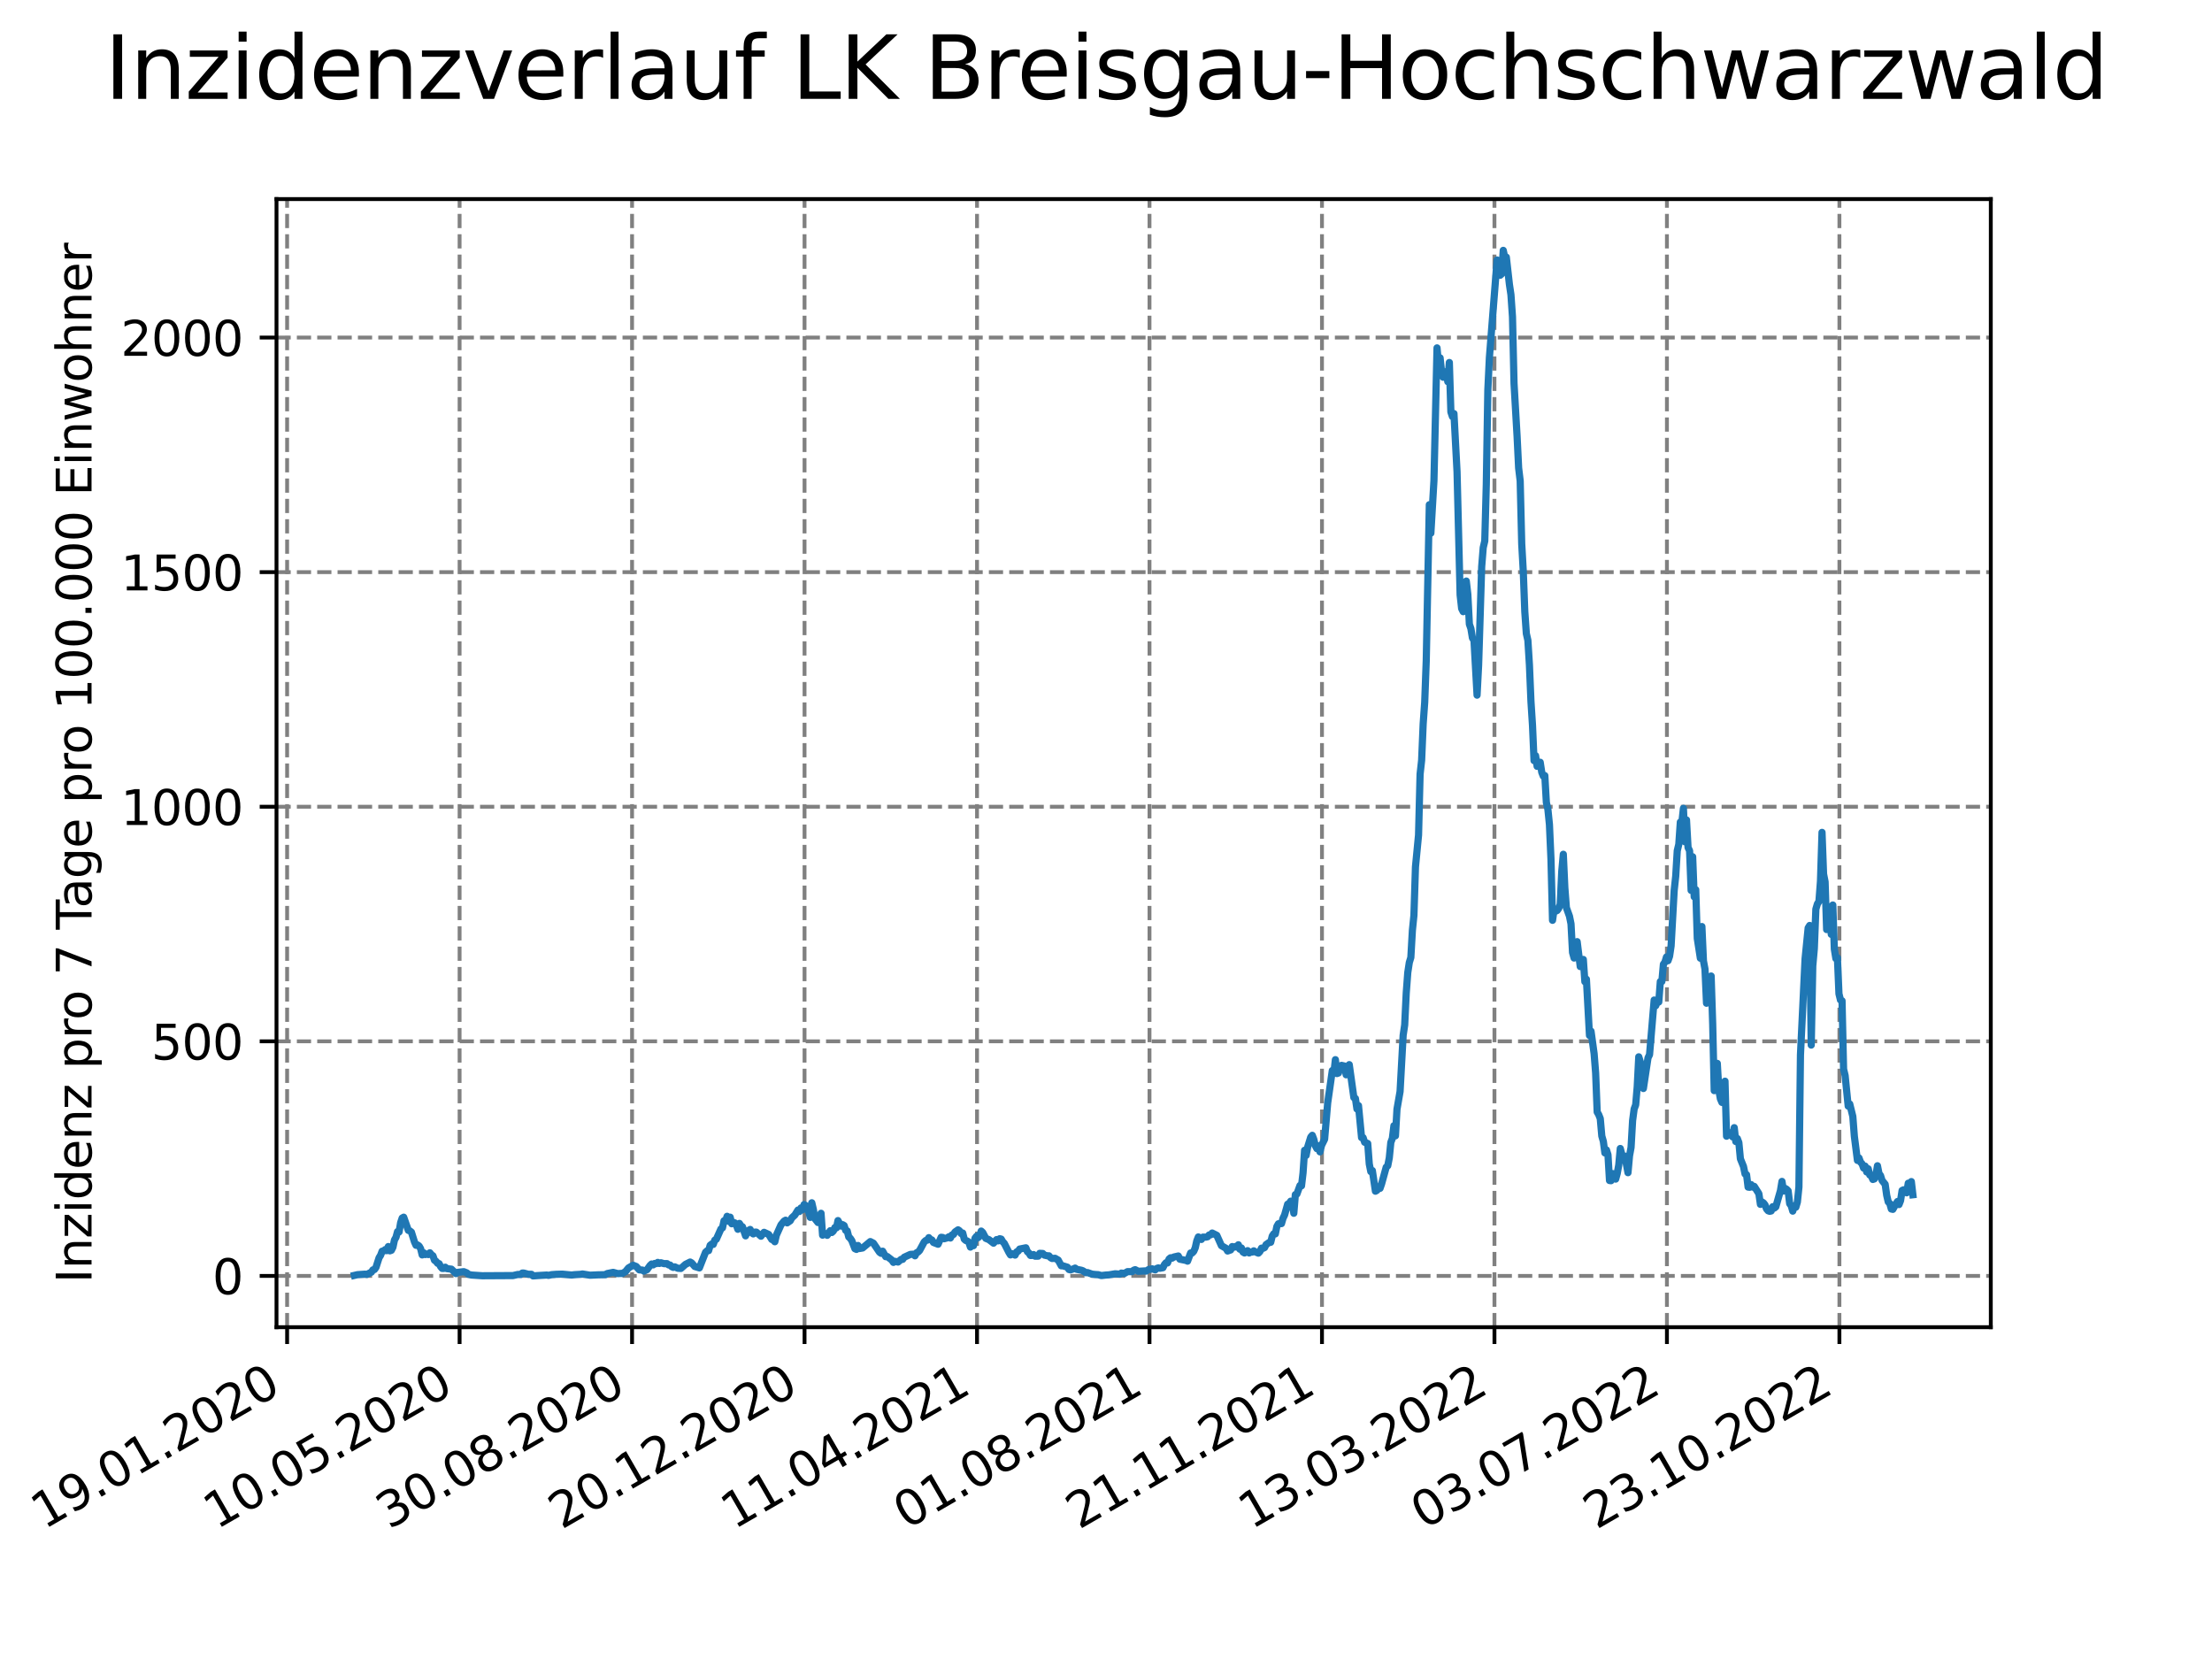<?xml version="1.0" encoding="utf-8" standalone="no"?>
<!DOCTYPE svg PUBLIC "-//W3C//DTD SVG 1.1//EN"
  "http://www.w3.org/Graphics/SVG/1.1/DTD/svg11.dtd">
<svg xmlns:xlink="http://www.w3.org/1999/xlink" width="460.8pt" height="345.6pt" viewBox="0 0 460.8 345.6" xmlns="http://www.w3.org/2000/svg" version="1.1">
 <defs>
  <style type="text/css">*{stroke-linejoin: round; stroke-linecap: butt}</style>
 </defs>
 <g id="figure_1">
  <g id="patch_1">
   <path d="M 0 345.6 
L 460.8 345.6 
L 460.8 0 
L 0 0 
z
" style="fill: #ffffff"/>
  </g>
  <g id="axes_1">
   <g id="patch_2">
    <path d="M 57.6 276.48 
L 414.72 276.48 
L 414.72 41.472 
L 57.6 41.472 
z
" style="fill: #ffffff"/>
   </g>
   <g id="matplotlib.axis_1">
    <g id="xtick_1">
     <g id="line2d_1">
      <path d="M 59.811 276.48 
L 59.811 41.472 
" clip-path="url(#pcc78f6b86f)" style="fill: none; stroke-dasharray: 2.96,1.28; stroke-dashoffset: 0; stroke: #808080; stroke-width: 0.8"/>
     </g>
     <g id="line2d_2">
      <defs>
       <path id="mc4861f577b" d="M 0 0 
L 0 3.5 
" style="stroke: #000000; stroke-width: 0.8"/>
      </defs>
      <g>
       <use xlink:href="#mc4861f577b" x="59.811" y="276.48" style="stroke: #000000; stroke-width: 0.8"/>
      </g>
     </g>
     <g id="text_1">
      <!-- 19.01.2020 -->
      <g transform="translate(9.186 318.689) rotate(-30) scale(0.1 -0.1)">
       <defs>
        <path id="DejaVuSans-31" d="M 794 531 
L 1825 531 
L 1825 4091 
L 703 3866 
L 703 4441 
L 1819 4666 
L 2450 4666 
L 2450 531 
L 3481 531 
L 3481 0 
L 794 0 
L 794 531 
z
" transform="scale(0.016)"/>
        <path id="DejaVuSans-39" d="M 703 97 
L 703 672 
Q 941 559 1184 500 
Q 1428 441 1663 441 
Q 2288 441 2617 861 
Q 2947 1281 2994 2138 
Q 2813 1869 2534 1725 
Q 2256 1581 1919 1581 
Q 1219 1581 811 2004 
Q 403 2428 403 3163 
Q 403 3881 828 4315 
Q 1253 4750 1959 4750 
Q 2769 4750 3195 4129 
Q 3622 3509 3622 2328 
Q 3622 1225 3098 567 
Q 2575 -91 1691 -91 
Q 1453 -91 1209 -44 
Q 966 3 703 97 
z
M 1959 2075 
Q 2384 2075 2632 2365 
Q 2881 2656 2881 3163 
Q 2881 3666 2632 3958 
Q 2384 4250 1959 4250 
Q 1534 4250 1286 3958 
Q 1038 3666 1038 3163 
Q 1038 2656 1286 2365 
Q 1534 2075 1959 2075 
z
" transform="scale(0.016)"/>
        <path id="DejaVuSans-2e" d="M 684 794 
L 1344 794 
L 1344 0 
L 684 0 
L 684 794 
z
" transform="scale(0.016)"/>
        <path id="DejaVuSans-30" d="M 2034 4250 
Q 1547 4250 1301 3770 
Q 1056 3291 1056 2328 
Q 1056 1369 1301 889 
Q 1547 409 2034 409 
Q 2525 409 2770 889 
Q 3016 1369 3016 2328 
Q 3016 3291 2770 3770 
Q 2525 4250 2034 4250 
z
M 2034 4750 
Q 2819 4750 3233 4129 
Q 3647 3509 3647 2328 
Q 3647 1150 3233 529 
Q 2819 -91 2034 -91 
Q 1250 -91 836 529 
Q 422 1150 422 2328 
Q 422 3509 836 4129 
Q 1250 4750 2034 4750 
z
" transform="scale(0.016)"/>
        <path id="DejaVuSans-32" d="M 1228 531 
L 3431 531 
L 3431 0 
L 469 0 
L 469 531 
Q 828 903 1448 1529 
Q 2069 2156 2228 2338 
Q 2531 2678 2651 2914 
Q 2772 3150 2772 3378 
Q 2772 3750 2511 3984 
Q 2250 4219 1831 4219 
Q 1534 4219 1204 4116 
Q 875 4013 500 3803 
L 500 4441 
Q 881 4594 1212 4672 
Q 1544 4750 1819 4750 
Q 2544 4750 2975 4387 
Q 3406 4025 3406 3419 
Q 3406 3131 3298 2873 
Q 3191 2616 2906 2266 
Q 2828 2175 2409 1742 
Q 1991 1309 1228 531 
z
" transform="scale(0.016)"/>
       </defs>
       <use xlink:href="#DejaVuSans-31"/>
       <use xlink:href="#DejaVuSans-39" x="63.623"/>
       <use xlink:href="#DejaVuSans-2e" x="127.246"/>
       <use xlink:href="#DejaVuSans-30" x="159.033"/>
       <use xlink:href="#DejaVuSans-31" x="222.656"/>
       <use xlink:href="#DejaVuSans-2e" x="286.279"/>
       <use xlink:href="#DejaVuSans-32" x="318.066"/>
       <use xlink:href="#DejaVuSans-30" x="381.689"/>
       <use xlink:href="#DejaVuSans-32" x="445.312"/>
       <use xlink:href="#DejaVuSans-30" x="508.936"/>
      </g>
     </g>
    </g>
    <g id="xtick_2">
     <g id="line2d_3">
      <path d="M 95.741 276.48 
L 95.741 41.472 
" clip-path="url(#pcc78f6b86f)" style="fill: none; stroke-dasharray: 2.96,1.28; stroke-dashoffset: 0; stroke: #808080; stroke-width: 0.8"/>
     </g>
     <g id="line2d_4">
      <g>
       <use xlink:href="#mc4861f577b" x="95.741" y="276.48" style="stroke: #000000; stroke-width: 0.8"/>
      </g>
     </g>
     <g id="text_2">
      <!-- 10.05.2020 -->
      <g transform="translate(45.116 318.689) rotate(-30) scale(0.1 -0.1)">
       <defs>
        <path id="DejaVuSans-35" d="M 691 4666 
L 3169 4666 
L 3169 4134 
L 1269 4134 
L 1269 2991 
Q 1406 3038 1543 3061 
Q 1681 3084 1819 3084 
Q 2600 3084 3056 2656 
Q 3513 2228 3513 1497 
Q 3513 744 3044 326 
Q 2575 -91 1722 -91 
Q 1428 -91 1123 -41 
Q 819 9 494 109 
L 494 744 
Q 775 591 1075 516 
Q 1375 441 1709 441 
Q 2250 441 2565 725 
Q 2881 1009 2881 1497 
Q 2881 1984 2565 2268 
Q 2250 2553 1709 2553 
Q 1456 2553 1204 2497 
Q 953 2441 691 2322 
L 691 4666 
z
" transform="scale(0.016)"/>
       </defs>
       <use xlink:href="#DejaVuSans-31"/>
       <use xlink:href="#DejaVuSans-30" x="63.623"/>
       <use xlink:href="#DejaVuSans-2e" x="127.246"/>
       <use xlink:href="#DejaVuSans-30" x="159.033"/>
       <use xlink:href="#DejaVuSans-35" x="222.656"/>
       <use xlink:href="#DejaVuSans-2e" x="286.279"/>
       <use xlink:href="#DejaVuSans-32" x="318.066"/>
       <use xlink:href="#DejaVuSans-30" x="381.689"/>
       <use xlink:href="#DejaVuSans-32" x="445.312"/>
       <use xlink:href="#DejaVuSans-30" x="508.936"/>
      </g>
     </g>
    </g>
    <g id="xtick_3">
     <g id="line2d_5">
      <path d="M 131.671 276.48 
L 131.671 41.472 
" clip-path="url(#pcc78f6b86f)" style="fill: none; stroke-dasharray: 2.96,1.28; stroke-dashoffset: 0; stroke: #808080; stroke-width: 0.8"/>
     </g>
     <g id="line2d_6">
      <g>
       <use xlink:href="#mc4861f577b" x="131.671" y="276.48" style="stroke: #000000; stroke-width: 0.8"/>
      </g>
     </g>
     <g id="text_3">
      <!-- 30.08.2020 -->
      <g transform="translate(81.046 318.689) rotate(-30) scale(0.1 -0.1)">
       <defs>
        <path id="DejaVuSans-33" d="M 2597 2516 
Q 3050 2419 3304 2112 
Q 3559 1806 3559 1356 
Q 3559 666 3084 287 
Q 2609 -91 1734 -91 
Q 1441 -91 1130 -33 
Q 819 25 488 141 
L 488 750 
Q 750 597 1062 519 
Q 1375 441 1716 441 
Q 2309 441 2620 675 
Q 2931 909 2931 1356 
Q 2931 1769 2642 2001 
Q 2353 2234 1838 2234 
L 1294 2234 
L 1294 2753 
L 1863 2753 
Q 2328 2753 2575 2939 
Q 2822 3125 2822 3475 
Q 2822 3834 2567 4026 
Q 2313 4219 1838 4219 
Q 1578 4219 1281 4162 
Q 984 4106 628 3988 
L 628 4550 
Q 988 4650 1302 4700 
Q 1616 4750 1894 4750 
Q 2613 4750 3031 4423 
Q 3450 4097 3450 3541 
Q 3450 3153 3228 2886 
Q 3006 2619 2597 2516 
z
" transform="scale(0.016)"/>
        <path id="DejaVuSans-38" d="M 2034 2216 
Q 1584 2216 1326 1975 
Q 1069 1734 1069 1313 
Q 1069 891 1326 650 
Q 1584 409 2034 409 
Q 2484 409 2743 651 
Q 3003 894 3003 1313 
Q 3003 1734 2745 1975 
Q 2488 2216 2034 2216 
z
M 1403 2484 
Q 997 2584 770 2862 
Q 544 3141 544 3541 
Q 544 4100 942 4425 
Q 1341 4750 2034 4750 
Q 2731 4750 3128 4425 
Q 3525 4100 3525 3541 
Q 3525 3141 3298 2862 
Q 3072 2584 2669 2484 
Q 3125 2378 3379 2068 
Q 3634 1759 3634 1313 
Q 3634 634 3220 271 
Q 2806 -91 2034 -91 
Q 1263 -91 848 271 
Q 434 634 434 1313 
Q 434 1759 690 2068 
Q 947 2378 1403 2484 
z
M 1172 3481 
Q 1172 3119 1398 2916 
Q 1625 2713 2034 2713 
Q 2441 2713 2670 2916 
Q 2900 3119 2900 3481 
Q 2900 3844 2670 4047 
Q 2441 4250 2034 4250 
Q 1625 4250 1398 4047 
Q 1172 3844 1172 3481 
z
" transform="scale(0.016)"/>
       </defs>
       <use xlink:href="#DejaVuSans-33"/>
       <use xlink:href="#DejaVuSans-30" x="63.623"/>
       <use xlink:href="#DejaVuSans-2e" x="127.246"/>
       <use xlink:href="#DejaVuSans-30" x="159.033"/>
       <use xlink:href="#DejaVuSans-38" x="222.656"/>
       <use xlink:href="#DejaVuSans-2e" x="286.279"/>
       <use xlink:href="#DejaVuSans-32" x="318.066"/>
       <use xlink:href="#DejaVuSans-30" x="381.689"/>
       <use xlink:href="#DejaVuSans-32" x="445.312"/>
       <use xlink:href="#DejaVuSans-30" x="508.936"/>
      </g>
     </g>
    </g>
    <g id="xtick_4">
     <g id="line2d_7">
      <path d="M 167.601 276.48 
L 167.601 41.472 
" clip-path="url(#pcc78f6b86f)" style="fill: none; stroke-dasharray: 2.96,1.28; stroke-dashoffset: 0; stroke: #808080; stroke-width: 0.8"/>
     </g>
     <g id="line2d_8">
      <g>
       <use xlink:href="#mc4861f577b" x="167.601" y="276.48" style="stroke: #000000; stroke-width: 0.8"/>
      </g>
     </g>
     <g id="text_4">
      <!-- 20.12.2020 -->
      <g transform="translate(116.976 318.689) rotate(-30) scale(0.1 -0.1)">
       <use xlink:href="#DejaVuSans-32"/>
       <use xlink:href="#DejaVuSans-30" x="63.623"/>
       <use xlink:href="#DejaVuSans-2e" x="127.246"/>
       <use xlink:href="#DejaVuSans-31" x="159.033"/>
       <use xlink:href="#DejaVuSans-32" x="222.656"/>
       <use xlink:href="#DejaVuSans-2e" x="286.279"/>
       <use xlink:href="#DejaVuSans-32" x="318.066"/>
       <use xlink:href="#DejaVuSans-30" x="381.689"/>
       <use xlink:href="#DejaVuSans-32" x="445.312"/>
       <use xlink:href="#DejaVuSans-30" x="508.936"/>
      </g>
     </g>
    </g>
    <g id="xtick_5">
     <g id="line2d_9">
      <path d="M 203.531 276.48 
L 203.531 41.472 
" clip-path="url(#pcc78f6b86f)" style="fill: none; stroke-dasharray: 2.96,1.28; stroke-dashoffset: 0; stroke: #808080; stroke-width: 0.8"/>
     </g>
     <g id="line2d_10">
      <g>
       <use xlink:href="#mc4861f577b" x="203.531" y="276.48" style="stroke: #000000; stroke-width: 0.8"/>
      </g>
     </g>
     <g id="text_5">
      <!-- 11.04.2021 -->
      <g transform="translate(152.906 318.689) rotate(-30) scale(0.1 -0.1)">
       <defs>
        <path id="DejaVuSans-34" d="M 2419 4116 
L 825 1625 
L 2419 1625 
L 2419 4116 
z
M 2253 4666 
L 3047 4666 
L 3047 1625 
L 3713 1625 
L 3713 1100 
L 3047 1100 
L 3047 0 
L 2419 0 
L 2419 1100 
L 313 1100 
L 313 1709 
L 2253 4666 
z
" transform="scale(0.016)"/>
       </defs>
       <use xlink:href="#DejaVuSans-31"/>
       <use xlink:href="#DejaVuSans-31" x="63.623"/>
       <use xlink:href="#DejaVuSans-2e" x="127.246"/>
       <use xlink:href="#DejaVuSans-30" x="159.033"/>
       <use xlink:href="#DejaVuSans-34" x="222.656"/>
       <use xlink:href="#DejaVuSans-2e" x="286.279"/>
       <use xlink:href="#DejaVuSans-32" x="318.066"/>
       <use xlink:href="#DejaVuSans-30" x="381.689"/>
       <use xlink:href="#DejaVuSans-32" x="445.312"/>
       <use xlink:href="#DejaVuSans-31" x="508.936"/>
      </g>
     </g>
    </g>
    <g id="xtick_6">
     <g id="line2d_11">
      <path d="M 239.462 276.48 
L 239.462 41.472 
" clip-path="url(#pcc78f6b86f)" style="fill: none; stroke-dasharray: 2.96,1.28; stroke-dashoffset: 0; stroke: #808080; stroke-width: 0.8"/>
     </g>
     <g id="line2d_12">
      <g>
       <use xlink:href="#mc4861f577b" x="239.462" y="276.48" style="stroke: #000000; stroke-width: 0.8"/>
      </g>
     </g>
     <g id="text_6">
      <!-- 01.08.2021 -->
      <g transform="translate(188.836 318.689) rotate(-30) scale(0.1 -0.1)">
       <use xlink:href="#DejaVuSans-30"/>
       <use xlink:href="#DejaVuSans-31" x="63.623"/>
       <use xlink:href="#DejaVuSans-2e" x="127.246"/>
       <use xlink:href="#DejaVuSans-30" x="159.033"/>
       <use xlink:href="#DejaVuSans-38" x="222.656"/>
       <use xlink:href="#DejaVuSans-2e" x="286.279"/>
       <use xlink:href="#DejaVuSans-32" x="318.066"/>
       <use xlink:href="#DejaVuSans-30" x="381.689"/>
       <use xlink:href="#DejaVuSans-32" x="445.312"/>
       <use xlink:href="#DejaVuSans-31" x="508.936"/>
      </g>
     </g>
    </g>
    <g id="xtick_7">
     <g id="line2d_13">
      <path d="M 275.392 276.48 
L 275.392 41.472 
" clip-path="url(#pcc78f6b86f)" style="fill: none; stroke-dasharray: 2.96,1.28; stroke-dashoffset: 0; stroke: #808080; stroke-width: 0.8"/>
     </g>
     <g id="line2d_14">
      <g>
       <use xlink:href="#mc4861f577b" x="275.392" y="276.48" style="stroke: #000000; stroke-width: 0.8"/>
      </g>
     </g>
     <g id="text_7">
      <!-- 21.11.2021 -->
      <g transform="translate(224.767 318.689) rotate(-30) scale(0.1 -0.1)">
       <use xlink:href="#DejaVuSans-32"/>
       <use xlink:href="#DejaVuSans-31" x="63.623"/>
       <use xlink:href="#DejaVuSans-2e" x="127.246"/>
       <use xlink:href="#DejaVuSans-31" x="159.033"/>
       <use xlink:href="#DejaVuSans-31" x="222.656"/>
       <use xlink:href="#DejaVuSans-2e" x="286.279"/>
       <use xlink:href="#DejaVuSans-32" x="318.066"/>
       <use xlink:href="#DejaVuSans-30" x="381.689"/>
       <use xlink:href="#DejaVuSans-32" x="445.312"/>
       <use xlink:href="#DejaVuSans-31" x="508.936"/>
      </g>
     </g>
    </g>
    <g id="xtick_8">
     <g id="line2d_15">
      <path d="M 311.322 276.48 
L 311.322 41.472 
" clip-path="url(#pcc78f6b86f)" style="fill: none; stroke-dasharray: 2.96,1.28; stroke-dashoffset: 0; stroke: #808080; stroke-width: 0.8"/>
     </g>
     <g id="line2d_16">
      <g>
       <use xlink:href="#mc4861f577b" x="311.322" y="276.48" style="stroke: #000000; stroke-width: 0.8"/>
      </g>
     </g>
     <g id="text_8">
      <!-- 13.03.2022 -->
      <g transform="translate(260.697 318.689) rotate(-30) scale(0.1 -0.1)">
       <use xlink:href="#DejaVuSans-31"/>
       <use xlink:href="#DejaVuSans-33" x="63.623"/>
       <use xlink:href="#DejaVuSans-2e" x="127.246"/>
       <use xlink:href="#DejaVuSans-30" x="159.033"/>
       <use xlink:href="#DejaVuSans-33" x="222.656"/>
       <use xlink:href="#DejaVuSans-2e" x="286.279"/>
       <use xlink:href="#DejaVuSans-32" x="318.066"/>
       <use xlink:href="#DejaVuSans-30" x="381.689"/>
       <use xlink:href="#DejaVuSans-32" x="445.312"/>
       <use xlink:href="#DejaVuSans-32" x="508.936"/>
      </g>
     </g>
    </g>
    <g id="xtick_9">
     <g id="line2d_17">
      <path d="M 347.252 276.48 
L 347.252 41.472 
" clip-path="url(#pcc78f6b86f)" style="fill: none; stroke-dasharray: 2.96,1.28; stroke-dashoffset: 0; stroke: #808080; stroke-width: 0.8"/>
     </g>
     <g id="line2d_18">
      <g>
       <use xlink:href="#mc4861f577b" x="347.252" y="276.48" style="stroke: #000000; stroke-width: 0.8"/>
      </g>
     </g>
     <g id="text_9">
      <!-- 03.07.2022 -->
      <g transform="translate(296.627 318.689) rotate(-30) scale(0.1 -0.1)">
       <defs>
        <path id="DejaVuSans-37" d="M 525 4666 
L 3525 4666 
L 3525 4397 
L 1831 0 
L 1172 0 
L 2766 4134 
L 525 4134 
L 525 4666 
z
" transform="scale(0.016)"/>
       </defs>
       <use xlink:href="#DejaVuSans-30"/>
       <use xlink:href="#DejaVuSans-33" x="63.623"/>
       <use xlink:href="#DejaVuSans-2e" x="127.246"/>
       <use xlink:href="#DejaVuSans-30" x="159.033"/>
       <use xlink:href="#DejaVuSans-37" x="222.656"/>
       <use xlink:href="#DejaVuSans-2e" x="286.279"/>
       <use xlink:href="#DejaVuSans-32" x="318.066"/>
       <use xlink:href="#DejaVuSans-30" x="381.689"/>
       <use xlink:href="#DejaVuSans-32" x="445.312"/>
       <use xlink:href="#DejaVuSans-32" x="508.936"/>
      </g>
     </g>
    </g>
    <g id="xtick_10">
     <g id="line2d_19">
      <path d="M 383.182 276.48 
L 383.182 41.472 
" clip-path="url(#pcc78f6b86f)" style="fill: none; stroke-dasharray: 2.96,1.28; stroke-dashoffset: 0; stroke: #808080; stroke-width: 0.8"/>
     </g>
     <g id="line2d_20">
      <g>
       <use xlink:href="#mc4861f577b" x="383.182" y="276.48" style="stroke: #000000; stroke-width: 0.8"/>
      </g>
     </g>
     <g id="text_10">
      <!-- 23.10.2022 -->
      <g transform="translate(332.557 318.689) rotate(-30) scale(0.1 -0.1)">
       <use xlink:href="#DejaVuSans-32"/>
       <use xlink:href="#DejaVuSans-33" x="63.623"/>
       <use xlink:href="#DejaVuSans-2e" x="127.246"/>
       <use xlink:href="#DejaVuSans-31" x="159.033"/>
       <use xlink:href="#DejaVuSans-30" x="222.656"/>
       <use xlink:href="#DejaVuSans-2e" x="286.279"/>
       <use xlink:href="#DejaVuSans-32" x="318.066"/>
       <use xlink:href="#DejaVuSans-30" x="381.689"/>
       <use xlink:href="#DejaVuSans-32" x="445.312"/>
       <use xlink:href="#DejaVuSans-32" x="508.936"/>
      </g>
     </g>
    </g>
   </g>
   <g id="matplotlib.axis_2">
    <g id="ytick_1">
     <g id="line2d_21">
      <path d="M 57.6 265.798 
L 414.72 265.798 
" clip-path="url(#pcc78f6b86f)" style="fill: none; stroke-dasharray: 2.96,1.28; stroke-dashoffset: 0; stroke: #808080; stroke-width: 0.8"/>
     </g>
     <g id="line2d_22">
      <defs>
       <path id="m7f315890c5" d="M 0 0 
L -3.5 0 
" style="stroke: #000000; stroke-width: 0.8"/>
      </defs>
      <g>
       <use xlink:href="#m7f315890c5" x="57.6" y="265.798" style="stroke: #000000; stroke-width: 0.8"/>
      </g>
     </g>
     <g id="text_11">
      <!-- 0 -->
      <g transform="translate(44.237 269.597) scale(0.1 -0.1)">
       <use xlink:href="#DejaVuSans-30"/>
      </g>
     </g>
    </g>
    <g id="ytick_2">
     <g id="line2d_23">
      <path d="M 57.6 216.929 
L 414.72 216.929 
" clip-path="url(#pcc78f6b86f)" style="fill: none; stroke-dasharray: 2.96,1.28; stroke-dashoffset: 0; stroke: #808080; stroke-width: 0.8"/>
     </g>
     <g id="line2d_24">
      <g>
       <use xlink:href="#m7f315890c5" x="57.6" y="216.929" style="stroke: #000000; stroke-width: 0.8"/>
      </g>
     </g>
     <g id="text_12">
      <!-- 500 -->
      <g transform="translate(31.512 220.728) scale(0.1 -0.1)">
       <use xlink:href="#DejaVuSans-35"/>
       <use xlink:href="#DejaVuSans-30" x="63.623"/>
       <use xlink:href="#DejaVuSans-30" x="127.246"/>
      </g>
     </g>
    </g>
    <g id="ytick_3">
     <g id="line2d_25">
      <path d="M 57.6 168.06 
L 414.72 168.06 
" clip-path="url(#pcc78f6b86f)" style="fill: none; stroke-dasharray: 2.96,1.28; stroke-dashoffset: 0; stroke: #808080; stroke-width: 0.8"/>
     </g>
     <g id="line2d_26">
      <g>
       <use xlink:href="#m7f315890c5" x="57.6" y="168.06" style="stroke: #000000; stroke-width: 0.8"/>
      </g>
     </g>
     <g id="text_13">
      <!-- 1000 -->
      <g transform="translate(25.15 171.859) scale(0.1 -0.1)">
       <use xlink:href="#DejaVuSans-31"/>
       <use xlink:href="#DejaVuSans-30" x="63.623"/>
       <use xlink:href="#DejaVuSans-30" x="127.246"/>
       <use xlink:href="#DejaVuSans-30" x="190.869"/>
      </g>
     </g>
    </g>
    <g id="ytick_4">
     <g id="line2d_27">
      <path d="M 57.6 119.191 
L 414.72 119.191 
" clip-path="url(#pcc78f6b86f)" style="fill: none; stroke-dasharray: 2.96,1.28; stroke-dashoffset: 0; stroke: #808080; stroke-width: 0.8"/>
     </g>
     <g id="line2d_28">
      <g>
       <use xlink:href="#m7f315890c5" x="57.6" y="119.191" style="stroke: #000000; stroke-width: 0.8"/>
      </g>
     </g>
     <g id="text_14">
      <!-- 1500 -->
      <g transform="translate(25.15 122.99) scale(0.1 -0.1)">
       <use xlink:href="#DejaVuSans-31"/>
       <use xlink:href="#DejaVuSans-35" x="63.623"/>
       <use xlink:href="#DejaVuSans-30" x="127.246"/>
       <use xlink:href="#DejaVuSans-30" x="190.869"/>
      </g>
     </g>
    </g>
    <g id="ytick_5">
     <g id="line2d_29">
      <path d="M 57.6 70.322 
L 414.72 70.322 
" clip-path="url(#pcc78f6b86f)" style="fill: none; stroke-dasharray: 2.96,1.28; stroke-dashoffset: 0; stroke: #808080; stroke-width: 0.8"/>
     </g>
     <g id="line2d_30">
      <g>
       <use xlink:href="#m7f315890c5" x="57.6" y="70.322" style="stroke: #000000; stroke-width: 0.8"/>
      </g>
     </g>
     <g id="text_15">
      <!-- 2000 -->
      <g transform="translate(25.15 74.121) scale(0.1 -0.1)">
       <use xlink:href="#DejaVuSans-32"/>
       <use xlink:href="#DejaVuSans-30" x="63.623"/>
       <use xlink:href="#DejaVuSans-30" x="127.246"/>
       <use xlink:href="#DejaVuSans-30" x="190.869"/>
      </g>
     </g>
    </g>
    <g id="text_16">
     <!-- Inzidenz pro 7 Tage pro 100.000 Einwohner -->
     <g transform="translate(19.07 267.301) rotate(-90) scale(0.1 -0.1)">
      <defs>
       <path id="DejaVuSans-49" d="M 628 4666 
L 1259 4666 
L 1259 0 
L 628 0 
L 628 4666 
z
" transform="scale(0.016)"/>
       <path id="DejaVuSans-6e" d="M 3513 2113 
L 3513 0 
L 2938 0 
L 2938 2094 
Q 2938 2591 2744 2837 
Q 2550 3084 2163 3084 
Q 1697 3084 1428 2787 
Q 1159 2491 1159 1978 
L 1159 0 
L 581 0 
L 581 3500 
L 1159 3500 
L 1159 2956 
Q 1366 3272 1645 3428 
Q 1925 3584 2291 3584 
Q 2894 3584 3203 3211 
Q 3513 2838 3513 2113 
z
" transform="scale(0.016)"/>
       <path id="DejaVuSans-7a" d="M 353 3500 
L 3084 3500 
L 3084 2975 
L 922 459 
L 3084 459 
L 3084 0 
L 275 0 
L 275 525 
L 2438 3041 
L 353 3041 
L 353 3500 
z
" transform="scale(0.016)"/>
       <path id="DejaVuSans-69" d="M 603 3500 
L 1178 3500 
L 1178 0 
L 603 0 
L 603 3500 
z
M 603 4863 
L 1178 4863 
L 1178 4134 
L 603 4134 
L 603 4863 
z
" transform="scale(0.016)"/>
       <path id="DejaVuSans-64" d="M 2906 2969 
L 2906 4863 
L 3481 4863 
L 3481 0 
L 2906 0 
L 2906 525 
Q 2725 213 2448 61 
Q 2172 -91 1784 -91 
Q 1150 -91 751 415 
Q 353 922 353 1747 
Q 353 2572 751 3078 
Q 1150 3584 1784 3584 
Q 2172 3584 2448 3432 
Q 2725 3281 2906 2969 
z
M 947 1747 
Q 947 1113 1208 752 
Q 1469 391 1925 391 
Q 2381 391 2643 752 
Q 2906 1113 2906 1747 
Q 2906 2381 2643 2742 
Q 2381 3103 1925 3103 
Q 1469 3103 1208 2742 
Q 947 2381 947 1747 
z
" transform="scale(0.016)"/>
       <path id="DejaVuSans-65" d="M 3597 1894 
L 3597 1613 
L 953 1613 
Q 991 1019 1311 708 
Q 1631 397 2203 397 
Q 2534 397 2845 478 
Q 3156 559 3463 722 
L 3463 178 
Q 3153 47 2828 -22 
Q 2503 -91 2169 -91 
Q 1331 -91 842 396 
Q 353 884 353 1716 
Q 353 2575 817 3079 
Q 1281 3584 2069 3584 
Q 2775 3584 3186 3129 
Q 3597 2675 3597 1894 
z
M 3022 2063 
Q 3016 2534 2758 2815 
Q 2500 3097 2075 3097 
Q 1594 3097 1305 2825 
Q 1016 2553 972 2059 
L 3022 2063 
z
" transform="scale(0.016)"/>
       <path id="DejaVuSans-20" transform="scale(0.016)"/>
       <path id="DejaVuSans-70" d="M 1159 525 
L 1159 -1331 
L 581 -1331 
L 581 3500 
L 1159 3500 
L 1159 2969 
Q 1341 3281 1617 3432 
Q 1894 3584 2278 3584 
Q 2916 3584 3314 3078 
Q 3713 2572 3713 1747 
Q 3713 922 3314 415 
Q 2916 -91 2278 -91 
Q 1894 -91 1617 61 
Q 1341 213 1159 525 
z
M 3116 1747 
Q 3116 2381 2855 2742 
Q 2594 3103 2138 3103 
Q 1681 3103 1420 2742 
Q 1159 2381 1159 1747 
Q 1159 1113 1420 752 
Q 1681 391 2138 391 
Q 2594 391 2855 752 
Q 3116 1113 3116 1747 
z
" transform="scale(0.016)"/>
       <path id="DejaVuSans-72" d="M 2631 2963 
Q 2534 3019 2420 3045 
Q 2306 3072 2169 3072 
Q 1681 3072 1420 2755 
Q 1159 2438 1159 1844 
L 1159 0 
L 581 0 
L 581 3500 
L 1159 3500 
L 1159 2956 
Q 1341 3275 1631 3429 
Q 1922 3584 2338 3584 
Q 2397 3584 2469 3576 
Q 2541 3569 2628 3553 
L 2631 2963 
z
" transform="scale(0.016)"/>
       <path id="DejaVuSans-6f" d="M 1959 3097 
Q 1497 3097 1228 2736 
Q 959 2375 959 1747 
Q 959 1119 1226 758 
Q 1494 397 1959 397 
Q 2419 397 2687 759 
Q 2956 1122 2956 1747 
Q 2956 2369 2687 2733 
Q 2419 3097 1959 3097 
z
M 1959 3584 
Q 2709 3584 3137 3096 
Q 3566 2609 3566 1747 
Q 3566 888 3137 398 
Q 2709 -91 1959 -91 
Q 1206 -91 779 398 
Q 353 888 353 1747 
Q 353 2609 779 3096 
Q 1206 3584 1959 3584 
z
" transform="scale(0.016)"/>
       <path id="DejaVuSans-54" d="M -19 4666 
L 3928 4666 
L 3928 4134 
L 2272 4134 
L 2272 0 
L 1638 0 
L 1638 4134 
L -19 4134 
L -19 4666 
z
" transform="scale(0.016)"/>
       <path id="DejaVuSans-61" d="M 2194 1759 
Q 1497 1759 1228 1600 
Q 959 1441 959 1056 
Q 959 750 1161 570 
Q 1363 391 1709 391 
Q 2188 391 2477 730 
Q 2766 1069 2766 1631 
L 2766 1759 
L 2194 1759 
z
M 3341 1997 
L 3341 0 
L 2766 0 
L 2766 531 
Q 2569 213 2275 61 
Q 1981 -91 1556 -91 
Q 1019 -91 701 211 
Q 384 513 384 1019 
Q 384 1609 779 1909 
Q 1175 2209 1959 2209 
L 2766 2209 
L 2766 2266 
Q 2766 2663 2505 2880 
Q 2244 3097 1772 3097 
Q 1472 3097 1187 3025 
Q 903 2953 641 2809 
L 641 3341 
Q 956 3463 1253 3523 
Q 1550 3584 1831 3584 
Q 2591 3584 2966 3190 
Q 3341 2797 3341 1997 
z
" transform="scale(0.016)"/>
       <path id="DejaVuSans-67" d="M 2906 1791 
Q 2906 2416 2648 2759 
Q 2391 3103 1925 3103 
Q 1463 3103 1205 2759 
Q 947 2416 947 1791 
Q 947 1169 1205 825 
Q 1463 481 1925 481 
Q 2391 481 2648 825 
Q 2906 1169 2906 1791 
z
M 3481 434 
Q 3481 -459 3084 -895 
Q 2688 -1331 1869 -1331 
Q 1566 -1331 1297 -1286 
Q 1028 -1241 775 -1147 
L 775 -588 
Q 1028 -725 1275 -790 
Q 1522 -856 1778 -856 
Q 2344 -856 2625 -561 
Q 2906 -266 2906 331 
L 2906 616 
Q 2728 306 2450 153 
Q 2172 0 1784 0 
Q 1141 0 747 490 
Q 353 981 353 1791 
Q 353 2603 747 3093 
Q 1141 3584 1784 3584 
Q 2172 3584 2450 3431 
Q 2728 3278 2906 2969 
L 2906 3500 
L 3481 3500 
L 3481 434 
z
" transform="scale(0.016)"/>
       <path id="DejaVuSans-45" d="M 628 4666 
L 3578 4666 
L 3578 4134 
L 1259 4134 
L 1259 2753 
L 3481 2753 
L 3481 2222 
L 1259 2222 
L 1259 531 
L 3634 531 
L 3634 0 
L 628 0 
L 628 4666 
z
" transform="scale(0.016)"/>
       <path id="DejaVuSans-77" d="M 269 3500 
L 844 3500 
L 1563 769 
L 2278 3500 
L 2956 3500 
L 3675 769 
L 4391 3500 
L 4966 3500 
L 4050 0 
L 3372 0 
L 2619 2869 
L 1863 0 
L 1184 0 
L 269 3500 
z
" transform="scale(0.016)"/>
       <path id="DejaVuSans-68" d="M 3513 2113 
L 3513 0 
L 2938 0 
L 2938 2094 
Q 2938 2591 2744 2837 
Q 2550 3084 2163 3084 
Q 1697 3084 1428 2787 
Q 1159 2491 1159 1978 
L 1159 0 
L 581 0 
L 581 4863 
L 1159 4863 
L 1159 2956 
Q 1366 3272 1645 3428 
Q 1925 3584 2291 3584 
Q 2894 3584 3203 3211 
Q 3513 2838 3513 2113 
z
" transform="scale(0.016)"/>
      </defs>
      <use xlink:href="#DejaVuSans-49"/>
      <use xlink:href="#DejaVuSans-6e" x="29.492"/>
      <use xlink:href="#DejaVuSans-7a" x="92.871"/>
      <use xlink:href="#DejaVuSans-69" x="145.361"/>
      <use xlink:href="#DejaVuSans-64" x="173.145"/>
      <use xlink:href="#DejaVuSans-65" x="236.621"/>
      <use xlink:href="#DejaVuSans-6e" x="298.145"/>
      <use xlink:href="#DejaVuSans-7a" x="361.523"/>
      <use xlink:href="#DejaVuSans-20" x="414.014"/>
      <use xlink:href="#DejaVuSans-70" x="445.801"/>
      <use xlink:href="#DejaVuSans-72" x="509.277"/>
      <use xlink:href="#DejaVuSans-6f" x="548.141"/>
      <use xlink:href="#DejaVuSans-20" x="609.322"/>
      <use xlink:href="#DejaVuSans-37" x="641.109"/>
      <use xlink:href="#DejaVuSans-20" x="704.732"/>
      <use xlink:href="#DejaVuSans-54" x="736.52"/>
      <use xlink:href="#DejaVuSans-61" x="781.104"/>
      <use xlink:href="#DejaVuSans-67" x="842.383"/>
      <use xlink:href="#DejaVuSans-65" x="905.859"/>
      <use xlink:href="#DejaVuSans-20" x="967.383"/>
      <use xlink:href="#DejaVuSans-70" x="999.17"/>
      <use xlink:href="#DejaVuSans-72" x="1062.646"/>
      <use xlink:href="#DejaVuSans-6f" x="1101.51"/>
      <use xlink:href="#DejaVuSans-20" x="1162.691"/>
      <use xlink:href="#DejaVuSans-31" x="1194.479"/>
      <use xlink:href="#DejaVuSans-30" x="1258.102"/>
      <use xlink:href="#DejaVuSans-30" x="1321.725"/>
      <use xlink:href="#DejaVuSans-2e" x="1385.348"/>
      <use xlink:href="#DejaVuSans-30" x="1417.135"/>
      <use xlink:href="#DejaVuSans-30" x="1480.758"/>
      <use xlink:href="#DejaVuSans-30" x="1544.381"/>
      <use xlink:href="#DejaVuSans-20" x="1608.004"/>
      <use xlink:href="#DejaVuSans-45" x="1639.791"/>
      <use xlink:href="#DejaVuSans-69" x="1702.975"/>
      <use xlink:href="#DejaVuSans-6e" x="1730.758"/>
      <use xlink:href="#DejaVuSans-77" x="1794.137"/>
      <use xlink:href="#DejaVuSans-6f" x="1875.924"/>
      <use xlink:href="#DejaVuSans-68" x="1937.105"/>
      <use xlink:href="#DejaVuSans-6e" x="2000.484"/>
      <use xlink:href="#DejaVuSans-65" x="2063.863"/>
      <use xlink:href="#DejaVuSans-72" x="2125.387"/>
     </g>
    </g>
   </g>
   <g id="line2d_31">
    <path d="M 73.833 265.687 
L 74.474 265.538 
L 76.078 265.427 
L 76.399 265.501 
L 77.041 265.167 
L 77.362 265.019 
L 77.682 264.537 
L 78.003 264.463 
L 78.324 264.018 
L 78.966 262.016 
L 79.286 261.497 
L 79.607 260.644 
L 79.928 260.607 
L 80.249 260.31 
L 80.57 260.533 
L 80.89 259.68 
L 81.211 260.57 
L 81.532 260.459 
L 81.853 259.828 
L 82.174 258.308 
L 82.494 257.752 
L 82.815 256.565 
L 83.136 256.64 
L 83.457 254.711 
L 83.778 253.747 
L 84.098 253.562 
L 85.061 256.306 
L 85.382 256.417 
L 85.703 256.677 
L 86.344 258.716 
L 86.665 259.42 
L 86.986 259.346 
L 87.307 259.569 
L 87.627 260.125 
L 87.948 261.423 
L 88.269 260.978 
L 88.59 261.348 
L 88.911 261.237 
L 89.231 261.348 
L 89.552 260.978 
L 89.873 261.386 
L 90.194 261.608 
L 90.515 262.535 
L 90.835 262.757 
L 91.156 263.165 
L 91.477 263.239 
L 91.798 263.87 
L 92.119 264.241 
L 92.439 264.241 
L 92.76 263.981 
L 93.081 264.278 
L 94.043 264.389 
L 95.006 265.316 
L 95.327 265.056 
L 96.61 264.908 
L 97.251 265.167 
L 97.572 265.464 
L 98.214 265.612 
L 100.46 265.761 
L 106.876 265.724 
L 107.838 265.501 
L 108.48 265.501 
L 108.8 265.205 
L 109.121 265.205 
L 110.084 265.464 
L 110.725 265.464 
L 111.046 265.798 
L 112.009 265.724 
L 113.933 265.612 
L 114.254 265.687 
L 114.896 265.538 
L 115.858 265.464 
L 117.141 265.427 
L 119.066 265.612 
L 119.708 265.538 
L 120.991 265.464 
L 121.312 265.39 
L 122.916 265.65 
L 124.52 265.575 
L 126.124 265.538 
L 126.445 265.316 
L 127.728 265.056 
L 128.69 265.316 
L 129.332 265.279 
L 129.653 265.279 
L 130.294 264.908 
L 130.936 264.129 
L 131.898 263.573 
L 132.54 263.833 
L 133.182 264.537 
L 133.823 264.574 
L 134.144 264.797 
L 134.786 264.5 
L 135.427 263.61 
L 135.748 263.314 
L 136.069 263.499 
L 136.39 263.202 
L 136.71 263.239 
L 137.031 262.98 
L 137.352 263.202 
L 137.673 263.054 
L 138.315 263.239 
L 138.956 263.239 
L 139.277 263.499 
L 139.598 263.536 
L 139.919 263.87 
L 140.239 264.018 
L 140.56 263.907 
L 141.202 264.203 
L 141.843 264.241 
L 142.806 263.388 
L 143.768 262.906 
L 144.089 263.091 
L 144.731 263.833 
L 145.693 264.129 
L 146.976 260.866 
L 147.297 260.57 
L 147.618 260.533 
L 147.939 259.42 
L 148.259 259.161 
L 148.58 259.235 
L 148.901 258.345 
L 149.222 258.16 
L 150.184 256.009 
L 150.505 255.787 
L 150.826 254.304 
L 151.147 254.378 
L 151.468 253.377 
L 151.788 254.415 
L 152.109 253.562 
L 152.43 254.934 
L 152.751 254.637 
L 153.072 254.749 
L 153.392 255.194 
L 153.713 256.083 
L 154.034 254.86 
L 154.355 255.379 
L 154.676 255.564 
L 155.317 257.455 
L 155.638 256.714 
L 155.959 256.306 
L 156.28 256.12 
L 156.6 256.825 
L 156.921 257.047 
L 157.242 256.677 
L 157.563 256.677 
L 158.525 257.529 
L 159.167 256.714 
L 160.129 257.159 
L 160.771 258.197 
L 161.092 258.308 
L 161.412 258.679 
L 161.733 257.307 
L 162.696 255.156 
L 163.337 254.378 
L 163.658 254.192 
L 163.979 254.749 
L 164.621 254.304 
L 164.941 253.71 
L 165.583 253.117 
L 166.225 252.079 
L 166.545 252.376 
L 166.866 251.634 
L 167.187 252.005 
L 167.508 250.93 
L 168.149 251.337 
L 168.791 253.599 
L 169.112 250.559 
L 169.433 251.931 
L 169.753 253.859 
L 170.395 254.674 
L 170.716 254.007 
L 171.037 252.746 
L 171.357 257.307 
L 171.678 256.862 
L 172.32 257.344 
L 172.961 256.38 
L 173.282 256.751 
L 173.603 256.454 
L 173.924 255.713 
L 174.245 255.787 
L 174.565 254.267 
L 175.207 255.416 
L 175.528 255.119 
L 175.849 255.305 
L 176.169 256.306 
L 176.49 256.417 
L 176.811 257.678 
L 177.132 257.974 
L 177.453 258.456 
L 178.094 260.125 
L 178.415 260.273 
L 178.736 259.457 
L 179.057 260.088 
L 179.698 259.977 
L 181.302 258.642 
L 181.944 258.975 
L 183.227 260.866 
L 183.548 261.089 
L 183.869 260.644 
L 184.51 261.793 
L 184.831 261.756 
L 185.794 262.498 
L 186.114 262.98 
L 186.435 262.757 
L 187.077 262.906 
L 187.718 262.35 
L 188.039 262.35 
L 188.36 261.905 
L 189.322 261.46 
L 189.643 261.311 
L 190.285 261.274 
L 190.606 261.608 
L 190.927 260.978 
L 191.247 260.829 
L 191.568 260.496 
L 192.531 258.716 
L 192.851 258.419 
L 193.172 258.345 
L 193.493 257.826 
L 193.814 258.197 
L 194.135 258.308 
L 194.455 258.827 
L 195.418 259.198 
L 196.059 257.752 
L 196.38 257.789 
L 196.701 258.049 
L 197.343 257.863 
L 197.663 257.641 
L 197.984 257.9 
L 198.305 257.27 
L 198.626 257.159 
L 198.947 256.64 
L 199.588 256.195 
L 199.909 256.417 
L 200.23 256.973 
L 200.551 256.862 
L 200.871 258.123 
L 201.192 258.419 
L 201.513 258.531 
L 201.834 258.79 
L 202.155 259.791 
L 202.475 258.938 
L 202.796 259.495 
L 203.117 257.937 
L 203.438 257.529 
L 203.759 257.826 
L 204.08 257.529 
L 204.4 256.454 
L 204.721 256.751 
L 205.363 257.974 
L 206.004 258.234 
L 206.967 258.975 
L 207.608 258.234 
L 207.929 258.493 
L 208.25 258.049 
L 208.571 258.123 
L 208.892 258.679 
L 209.212 259.013 
L 210.175 260.904 
L 210.496 261.423 
L 210.816 261.163 
L 211.458 261.46 
L 211.779 260.792 
L 212.1 260.644 
L 212.42 260.199 
L 213.704 259.939 
L 214.024 260.755 
L 214.345 261.015 
L 214.666 261.534 
L 214.987 261.534 
L 215.308 261.348 
L 215.628 261.682 
L 216.27 261.682 
L 216.591 261.089 
L 217.233 261.126 
L 217.553 261.46 
L 218.195 261.608 
L 218.516 261.608 
L 218.837 261.979 
L 219.157 262.164 
L 219.799 262.127 
L 220.441 262.498 
L 221.082 263.684 
L 221.403 263.684 
L 222.365 263.981 
L 222.686 264.463 
L 223.007 264.537 
L 223.649 264.315 
L 223.969 264.166 
L 224.29 264.426 
L 225.253 264.611 
L 225.573 264.723 
L 226.215 265.13 
L 226.536 265.093 
L 227.498 265.427 
L 228.14 265.501 
L 228.781 265.538 
L 229.423 265.724 
L 230.386 265.612 
L 231.027 265.575 
L 232.31 265.353 
L 233.273 265.427 
L 233.594 265.205 
L 234.235 265.279 
L 234.877 264.908 
L 235.839 264.908 
L 236.16 264.611 
L 236.481 264.5 
L 237.122 264.834 
L 238.406 264.76 
L 238.726 264.797 
L 239.368 264.426 
L 239.689 264.426 
L 240.01 264.315 
L 240.651 264.537 
L 240.972 264.241 
L 241.293 264.129 
L 241.614 264.203 
L 242.255 264.092 
L 242.576 263.425 
L 242.897 263.054 
L 243.218 263.091 
L 243.539 262.275 
L 243.859 262.016 
L 244.18 262.09 
L 244.501 261.868 
L 245.463 261.645 
L 245.784 262.312 
L 247.067 262.572 
L 247.388 262.72 
L 248.03 261.015 
L 248.351 261.015 
L 248.671 260.681 
L 248.992 259.939 
L 249.313 258.493 
L 249.634 257.678 
L 249.955 257.863 
L 250.275 258.197 
L 250.596 257.715 
L 251.238 257.715 
L 251.559 257.641 
L 251.879 257.27 
L 252.2 257.233 
L 252.521 256.862 
L 253.483 257.344 
L 254.446 259.495 
L 255.408 260.051 
L 255.729 260.607 
L 256.371 260.384 
L 256.692 259.68 
L 257.012 259.828 
L 257.333 259.68 
L 257.654 259.791 
L 257.975 259.309 
L 258.296 260.236 
L 258.616 259.977 
L 258.937 260.829 
L 259.258 261.015 
L 259.9 260.533 
L 260.22 261.015 
L 260.541 260.829 
L 260.862 260.829 
L 261.183 260.57 
L 261.504 260.792 
L 262.145 261.052 
L 262.466 260.718 
L 262.787 260.014 
L 263.108 260.051 
L 263.428 259.902 
L 263.749 259.272 
L 264.391 258.827 
L 264.712 258.79 
L 265.032 257.492 
L 265.353 257.01 
L 265.674 257.047 
L 265.995 255.49 
L 266.316 254.934 
L 266.957 254.897 
L 267.278 253.785 
L 267.599 253.117 
L 268.24 250.855 
L 268.561 250.707 
L 268.882 250.225 
L 269.203 250.596 
L 269.524 252.746 
L 269.845 248.853 
L 270.165 248.742 
L 270.807 246.962 
L 271.128 247.036 
L 271.449 244.33 
L 271.769 239.621 
L 272.09 240.696 
L 272.411 238.953 
L 273.053 236.877 
L 273.373 236.506 
L 273.694 237.359 
L 274.015 238.694 
L 274.336 239.287 
L 274.657 238.694 
L 274.977 239.954 
L 275.298 238.62 
L 275.94 237.322 
L 276.581 229.758 
L 277.544 223.01 
L 277.865 223.603 
L 278.185 220.748 
L 278.506 223.64 
L 278.827 223.529 
L 279.148 222.157 
L 279.469 221.935 
L 280.11 222.083 
L 280.431 223.9 
L 280.752 222.417 
L 281.073 221.786 
L 282.035 228.646 
L 282.356 228.831 
L 282.677 231.019 
L 282.998 230.314 
L 283.639 236.988 
L 283.96 236.988 
L 284.281 237.952 
L 284.922 238.212 
L 285.243 242.476 
L 285.564 244.07 
L 285.885 243.848 
L 286.526 248.149 
L 286.847 247.963 
L 287.168 247.222 
L 287.489 247.555 
L 287.81 246.628 
L 288.772 243.143 
L 289.093 242.847 
L 289.414 241.215 
L 289.734 237.989 
L 290.055 237.136 
L 290.376 234.504 
L 290.697 236.617 
L 291.018 231.056 
L 291.659 227.385 
L 292.301 215.668 
L 292.622 213.518 
L 292.942 206.918 
L 293.263 202.617 
L 293.584 200.503 
L 293.905 199.465 
L 294.226 193.829 
L 294.546 190.678 
L 294.867 180.592 
L 295.509 173.956 
L 295.83 161.275 
L 296.151 158.383 
L 296.471 150.819 
L 296.792 146.295 
L 297.113 137.619 
L 297.755 105.139 
L 298.075 111.071 
L 298.717 100.133 
L 299.359 72.473 
L 299.679 75.958 
L 300 74.549 
L 300.321 77.627 
L 300.642 78.591 
L 300.963 78.331 
L 301.283 77.404 
L 301.604 79.518 
L 301.925 75.513 
L 302.246 85.821 
L 302.567 86.785 
L 302.887 86.155 
L 303.529 98.279 
L 304.171 123.937 
L 304.491 126.792 
L 304.812 127.423 
L 305.133 121.342 
L 305.454 121.045 
L 305.775 123.826 
L 306.095 130.018 
L 306.416 130.945 
L 306.737 132.91 
L 307.058 133.392 
L 307.699 144.812 
L 308.02 138.583 
L 308.662 118.042 
L 308.983 114.075 
L 309.304 112.703 
L 309.624 100.875 
L 309.945 81.223 
L 310.266 74.512 
L 311.87 54.156 
L 312.191 56.9 
L 312.512 57.345 
L 312.832 57.048 
L 313.153 52.154 
L 313.474 53.637 
L 313.795 53.563 
L 314.436 59.236 
L 314.757 61.387 
L 315.078 65.984 
L 315.399 79.851 
L 316.04 90.938 
L 316.361 97.501 
L 316.682 100.17 
L 317.003 113.296 
L 317.324 118.969 
L 317.644 127.423 
L 317.965 131.983 
L 318.286 133.392 
L 318.607 138.509 
L 318.928 146.147 
L 319.248 151.115 
L 319.569 158.457 
L 319.89 157.419 
L 320.211 159.643 
L 320.532 158.976 
L 320.852 158.791 
L 321.173 160.867 
L 321.494 161.683 
L 321.815 161.571 
L 322.136 167.17 
L 322.457 168.616 
L 322.777 171.768 
L 323.098 178.998 
L 323.419 191.716 
L 323.74 189.491 
L 324.061 189.825 
L 324.381 189.677 
L 324.702 189.232 
L 325.023 188.379 
L 325.344 181.519 
L 325.665 177.96 
L 325.985 184.931 
L 326.306 189.083 
L 326.948 190.863 
L 327.269 192.457 
L 327.589 198.427 
L 327.91 199.576 
L 328.231 198.649 
L 328.552 196.165 
L 329.193 201.356 
L 329.514 200.985 
L 329.835 199.873 
L 330.156 204.508 
L 330.477 203.989 
L 331.118 215.705 
L 331.439 214.816 
L 332.081 219.487 
L 332.401 223.529 
L 332.722 231.649 
L 333.043 232.205 
L 333.364 233.021 
L 333.685 236.654 
L 334.005 237.767 
L 334.326 240.177 
L 334.647 239.547 
L 334.968 240.548 
L 335.289 245.924 
L 335.61 245.961 
L 335.93 244.478 
L 336.251 244.626 
L 336.572 245.627 
L 336.893 244.478 
L 337.214 242.698 
L 337.534 239.25 
L 338.176 241.697 
L 338.497 240.844 
L 339.138 244.293 
L 339.459 240.77 
L 339.78 239.027 
L 340.101 233.429 
L 340.422 231.019 
L 340.742 230.166 
L 341.063 226.384 
L 341.384 220.155 
L 341.705 221.193 
L 342.346 226.755 
L 343.309 220.377 
L 343.63 219.71 
L 344.592 208.327 
L 344.913 209.513 
L 345.234 208.735 
L 345.554 208.735 
L 345.875 204.471 
L 346.196 204.471 
L 346.517 200.874 
L 346.838 200.429 
L 347.158 199.354 
L 347.479 200.133 
L 347.8 199.206 
L 348.121 197.055 
L 348.763 185.487 
L 349.083 182.521 
L 349.404 177.218 
L 349.725 175.884 
L 350.046 171.249 
L 350.367 171.286 
L 350.687 168.394 
L 351.008 175.364 
L 351.329 170.804 
L 351.65 176.551 
L 351.971 177.218 
L 352.291 185.487 
L 352.612 178.479 
L 352.933 186.822 
L 353.254 185.338 
L 353.575 195.498 
L 354.216 199.614 
L 354.537 193.014 
L 354.858 200.17 
L 355.179 201.875 
L 355.499 208.994 
L 355.82 204.99 
L 356.141 203.729 
L 356.462 203.321 
L 356.783 213.258 
L 357.103 227.2 
L 357.424 221.49 
L 357.745 221.527 
L 358.066 227.125 
L 358.387 228.905 
L 358.707 229.647 
L 359.028 229.721 
L 359.349 225.234 
L 359.67 236.692 
L 359.991 235.839 
L 360.311 236.284 
L 360.632 236.469 
L 360.953 236.84 
L 361.274 234.912 
L 361.595 237.804 
L 361.916 237.174 
L 362.236 238.026 
L 362.557 241.4 
L 363.199 242.995 
L 363.52 244.552 
L 363.84 244.7 
L 364.161 247.296 
L 364.482 247.333 
L 364.803 246.777 
L 365.124 247.296 
L 365.444 247.148 
L 366.407 248.668 
L 366.728 250.892 
L 367.048 250.373 
L 367.369 250.596 
L 367.69 251.004 
L 368.011 251.856 
L 368.332 252.227 
L 368.652 252.338 
L 368.973 252.264 
L 369.294 251.374 
L 369.615 251.671 
L 369.936 251.412 
L 370.577 249.15 
L 370.898 248.037 
L 371.219 246.109 
L 371.54 248.112 
L 371.86 247.555 
L 372.181 247.741 
L 372.502 248.075 
L 372.823 250.744 
L 373.144 251.189 
L 373.464 252.301 
L 373.785 251.189 
L 374.106 251.486 
L 374.427 250.41 
L 374.748 247.296 
L 375.069 219.747 
L 376.031 199.725 
L 376.673 193.31 
L 376.993 192.791 
L 377.314 217.708 
L 377.635 201.208 
L 377.956 197.611 
L 378.277 189.38 
L 378.597 188.305 
L 378.918 187.786 
L 379.239 183.559 
L 379.56 173.399 
L 379.881 182.076 
L 380.201 183.707 
L 380.522 193.644 
L 380.843 188.861 
L 381.164 190.01 
L 381.485 194.645 
L 381.805 188.527 
L 382.126 197.723 
L 382.447 199.688 
L 382.768 199.502 
L 383.089 207.029 
L 383.409 208.327 
L 383.73 208.475 
L 384.051 222.713 
L 384.372 224.048 
L 385.013 230.425 
L 385.334 229.98 
L 385.976 232.576 
L 386.297 236.729 
L 386.938 241.734 
L 387.259 241.215 
L 387.58 242.105 
L 387.901 242.439 
L 388.222 243.329 
L 388.542 242.921 
L 388.863 244.144 
L 389.184 243.477 
L 389.505 244.775 
L 389.826 244.96 
L 390.146 245.702 
L 390.467 245.59 
L 390.788 244.812 
L 391.109 242.847 
L 391.43 244.478 
L 391.75 244.886 
L 392.071 245.924 
L 392.713 246.703 
L 393.034 249.001 
L 393.354 250.373 
L 393.675 250.707 
L 393.996 251.856 
L 394.317 251.931 
L 394.958 250.781 
L 395.279 250.299 
L 395.6 250.93 
L 395.921 250.114 
L 396.242 248 
L 396.562 247.852 
L 397.204 248.482 
L 397.525 246.48 
L 397.846 246.628 
L 398.166 246.146 
L 398.487 248.89 
L 398.487 248.89 
" clip-path="url(#pcc78f6b86f)" style="fill: none; stroke: #1f77b4; stroke-width: 1.5; stroke-linecap: square"/>
   </g>
   <g id="patch_3">
    <path d="M 57.6 276.48 
L 57.6 41.472 
" style="fill: none; stroke: #000000; stroke-width: 0.8; stroke-linejoin: miter; stroke-linecap: square"/>
   </g>
   <g id="patch_4">
    <path d="M 414.72 276.48 
L 414.72 41.472 
" style="fill: none; stroke: #000000; stroke-width: 0.8; stroke-linejoin: miter; stroke-linecap: square"/>
   </g>
   <g id="patch_5">
    <path d="M 57.6 276.48 
L 414.72 276.48 
" style="fill: none; stroke: #000000; stroke-width: 0.8; stroke-linejoin: miter; stroke-linecap: square"/>
   </g>
   <g id="patch_6">
    <path d="M 57.6 41.472 
L 414.72 41.472 
" style="fill: none; stroke: #000000; stroke-width: 0.8; stroke-linejoin: miter; stroke-linecap: square"/>
   </g>
  </g>
  <g id="text_17">
   <!-- Inzidenzverlauf LK Breisgau-Hochschwarzwald -->
   <g transform="translate(21.814 20.589) scale(0.18 -0.18)">
    <defs>
     <path id="DejaVuSans-76" d="M 191 3500 
L 800 3500 
L 1894 563 
L 2988 3500 
L 3597 3500 
L 2284 0 
L 1503 0 
L 191 3500 
z
" transform="scale(0.016)"/>
     <path id="DejaVuSans-6c" d="M 603 4863 
L 1178 4863 
L 1178 0 
L 603 0 
L 603 4863 
z
" transform="scale(0.016)"/>
     <path id="DejaVuSans-75" d="M 544 1381 
L 544 3500 
L 1119 3500 
L 1119 1403 
Q 1119 906 1312 657 
Q 1506 409 1894 409 
Q 2359 409 2629 706 
Q 2900 1003 2900 1516 
L 2900 3500 
L 3475 3500 
L 3475 0 
L 2900 0 
L 2900 538 
Q 2691 219 2414 64 
Q 2138 -91 1772 -91 
Q 1169 -91 856 284 
Q 544 659 544 1381 
z
M 1991 3584 
L 1991 3584 
z
" transform="scale(0.016)"/>
     <path id="DejaVuSans-66" d="M 2375 4863 
L 2375 4384 
L 1825 4384 
Q 1516 4384 1395 4259 
Q 1275 4134 1275 3809 
L 1275 3500 
L 2222 3500 
L 2222 3053 
L 1275 3053 
L 1275 0 
L 697 0 
L 697 3053 
L 147 3053 
L 147 3500 
L 697 3500 
L 697 3744 
Q 697 4328 969 4595 
Q 1241 4863 1831 4863 
L 2375 4863 
z
" transform="scale(0.016)"/>
     <path id="DejaVuSans-4c" d="M 628 4666 
L 1259 4666 
L 1259 531 
L 3531 531 
L 3531 0 
L 628 0 
L 628 4666 
z
" transform="scale(0.016)"/>
     <path id="DejaVuSans-4b" d="M 628 4666 
L 1259 4666 
L 1259 2694 
L 3353 4666 
L 4166 4666 
L 1850 2491 
L 4331 0 
L 3500 0 
L 1259 2247 
L 1259 0 
L 628 0 
L 628 4666 
z
" transform="scale(0.016)"/>
     <path id="DejaVuSans-42" d="M 1259 2228 
L 1259 519 
L 2272 519 
Q 2781 519 3026 730 
Q 3272 941 3272 1375 
Q 3272 1813 3026 2020 
Q 2781 2228 2272 2228 
L 1259 2228 
z
M 1259 4147 
L 1259 2741 
L 2194 2741 
Q 2656 2741 2882 2914 
Q 3109 3088 3109 3444 
Q 3109 3797 2882 3972 
Q 2656 4147 2194 4147 
L 1259 4147 
z
M 628 4666 
L 2241 4666 
Q 2963 4666 3353 4366 
Q 3744 4066 3744 3513 
Q 3744 3084 3544 2831 
Q 3344 2578 2956 2516 
Q 3422 2416 3680 2098 
Q 3938 1781 3938 1306 
Q 3938 681 3513 340 
Q 3088 0 2303 0 
L 628 0 
L 628 4666 
z
" transform="scale(0.016)"/>
     <path id="DejaVuSans-73" d="M 2834 3397 
L 2834 2853 
Q 2591 2978 2328 3040 
Q 2066 3103 1784 3103 
Q 1356 3103 1142 2972 
Q 928 2841 928 2578 
Q 928 2378 1081 2264 
Q 1234 2150 1697 2047 
L 1894 2003 
Q 2506 1872 2764 1633 
Q 3022 1394 3022 966 
Q 3022 478 2636 193 
Q 2250 -91 1575 -91 
Q 1294 -91 989 -36 
Q 684 19 347 128 
L 347 722 
Q 666 556 975 473 
Q 1284 391 1588 391 
Q 1994 391 2212 530 
Q 2431 669 2431 922 
Q 2431 1156 2273 1281 
Q 2116 1406 1581 1522 
L 1381 1569 
Q 847 1681 609 1914 
Q 372 2147 372 2553 
Q 372 3047 722 3315 
Q 1072 3584 1716 3584 
Q 2034 3584 2315 3537 
Q 2597 3491 2834 3397 
z
" transform="scale(0.016)"/>
     <path id="DejaVuSans-2d" d="M 313 2009 
L 1997 2009 
L 1997 1497 
L 313 1497 
L 313 2009 
z
" transform="scale(0.016)"/>
     <path id="DejaVuSans-48" d="M 628 4666 
L 1259 4666 
L 1259 2753 
L 3553 2753 
L 3553 4666 
L 4184 4666 
L 4184 0 
L 3553 0 
L 3553 2222 
L 1259 2222 
L 1259 0 
L 628 0 
L 628 4666 
z
" transform="scale(0.016)"/>
     <path id="DejaVuSans-63" d="M 3122 3366 
L 3122 2828 
Q 2878 2963 2633 3030 
Q 2388 3097 2138 3097 
Q 1578 3097 1268 2742 
Q 959 2388 959 1747 
Q 959 1106 1268 751 
Q 1578 397 2138 397 
Q 2388 397 2633 464 
Q 2878 531 3122 666 
L 3122 134 
Q 2881 22 2623 -34 
Q 2366 -91 2075 -91 
Q 1284 -91 818 406 
Q 353 903 353 1747 
Q 353 2603 823 3093 
Q 1294 3584 2113 3584 
Q 2378 3584 2631 3529 
Q 2884 3475 3122 3366 
z
" transform="scale(0.016)"/>
    </defs>
    <use xlink:href="#DejaVuSans-49"/>
    <use xlink:href="#DejaVuSans-6e" x="29.492"/>
    <use xlink:href="#DejaVuSans-7a" x="92.871"/>
    <use xlink:href="#DejaVuSans-69" x="145.361"/>
    <use xlink:href="#DejaVuSans-64" x="173.145"/>
    <use xlink:href="#DejaVuSans-65" x="236.621"/>
    <use xlink:href="#DejaVuSans-6e" x="298.145"/>
    <use xlink:href="#DejaVuSans-7a" x="361.523"/>
    <use xlink:href="#DejaVuSans-76" x="414.014"/>
    <use xlink:href="#DejaVuSans-65" x="473.193"/>
    <use xlink:href="#DejaVuSans-72" x="534.717"/>
    <use xlink:href="#DejaVuSans-6c" x="575.83"/>
    <use xlink:href="#DejaVuSans-61" x="603.613"/>
    <use xlink:href="#DejaVuSans-75" x="664.893"/>
    <use xlink:href="#DejaVuSans-66" x="728.271"/>
    <use xlink:href="#DejaVuSans-20" x="763.477"/>
    <use xlink:href="#DejaVuSans-4c" x="795.264"/>
    <use xlink:href="#DejaVuSans-4b" x="850.977"/>
    <use xlink:href="#DejaVuSans-20" x="916.553"/>
    <use xlink:href="#DejaVuSans-42" x="948.34"/>
    <use xlink:href="#DejaVuSans-72" x="1016.943"/>
    <use xlink:href="#DejaVuSans-65" x="1055.807"/>
    <use xlink:href="#DejaVuSans-69" x="1117.33"/>
    <use xlink:href="#DejaVuSans-73" x="1145.113"/>
    <use xlink:href="#DejaVuSans-67" x="1197.213"/>
    <use xlink:href="#DejaVuSans-61" x="1260.689"/>
    <use xlink:href="#DejaVuSans-75" x="1321.969"/>
    <use xlink:href="#DejaVuSans-2d" x="1385.348"/>
    <use xlink:href="#DejaVuSans-48" x="1421.432"/>
    <use xlink:href="#DejaVuSans-6f" x="1496.627"/>
    <use xlink:href="#DejaVuSans-63" x="1557.809"/>
    <use xlink:href="#DejaVuSans-68" x="1612.789"/>
    <use xlink:href="#DejaVuSans-73" x="1676.168"/>
    <use xlink:href="#DejaVuSans-63" x="1728.268"/>
    <use xlink:href="#DejaVuSans-68" x="1783.248"/>
    <use xlink:href="#DejaVuSans-77" x="1846.627"/>
    <use xlink:href="#DejaVuSans-61" x="1928.414"/>
    <use xlink:href="#DejaVuSans-72" x="1989.693"/>
    <use xlink:href="#DejaVuSans-7a" x="2030.807"/>
    <use xlink:href="#DejaVuSans-77" x="2083.297"/>
    <use xlink:href="#DejaVuSans-61" x="2165.084"/>
    <use xlink:href="#DejaVuSans-6c" x="2226.363"/>
    <use xlink:href="#DejaVuSans-64" x="2254.146"/>
   </g>
  </g>
 </g>
 <defs>
  <clipPath id="pcc78f6b86f">
   <rect x="57.6" y="41.472" width="357.12" height="235.008"/>
  </clipPath>
 </defs>
</svg>
